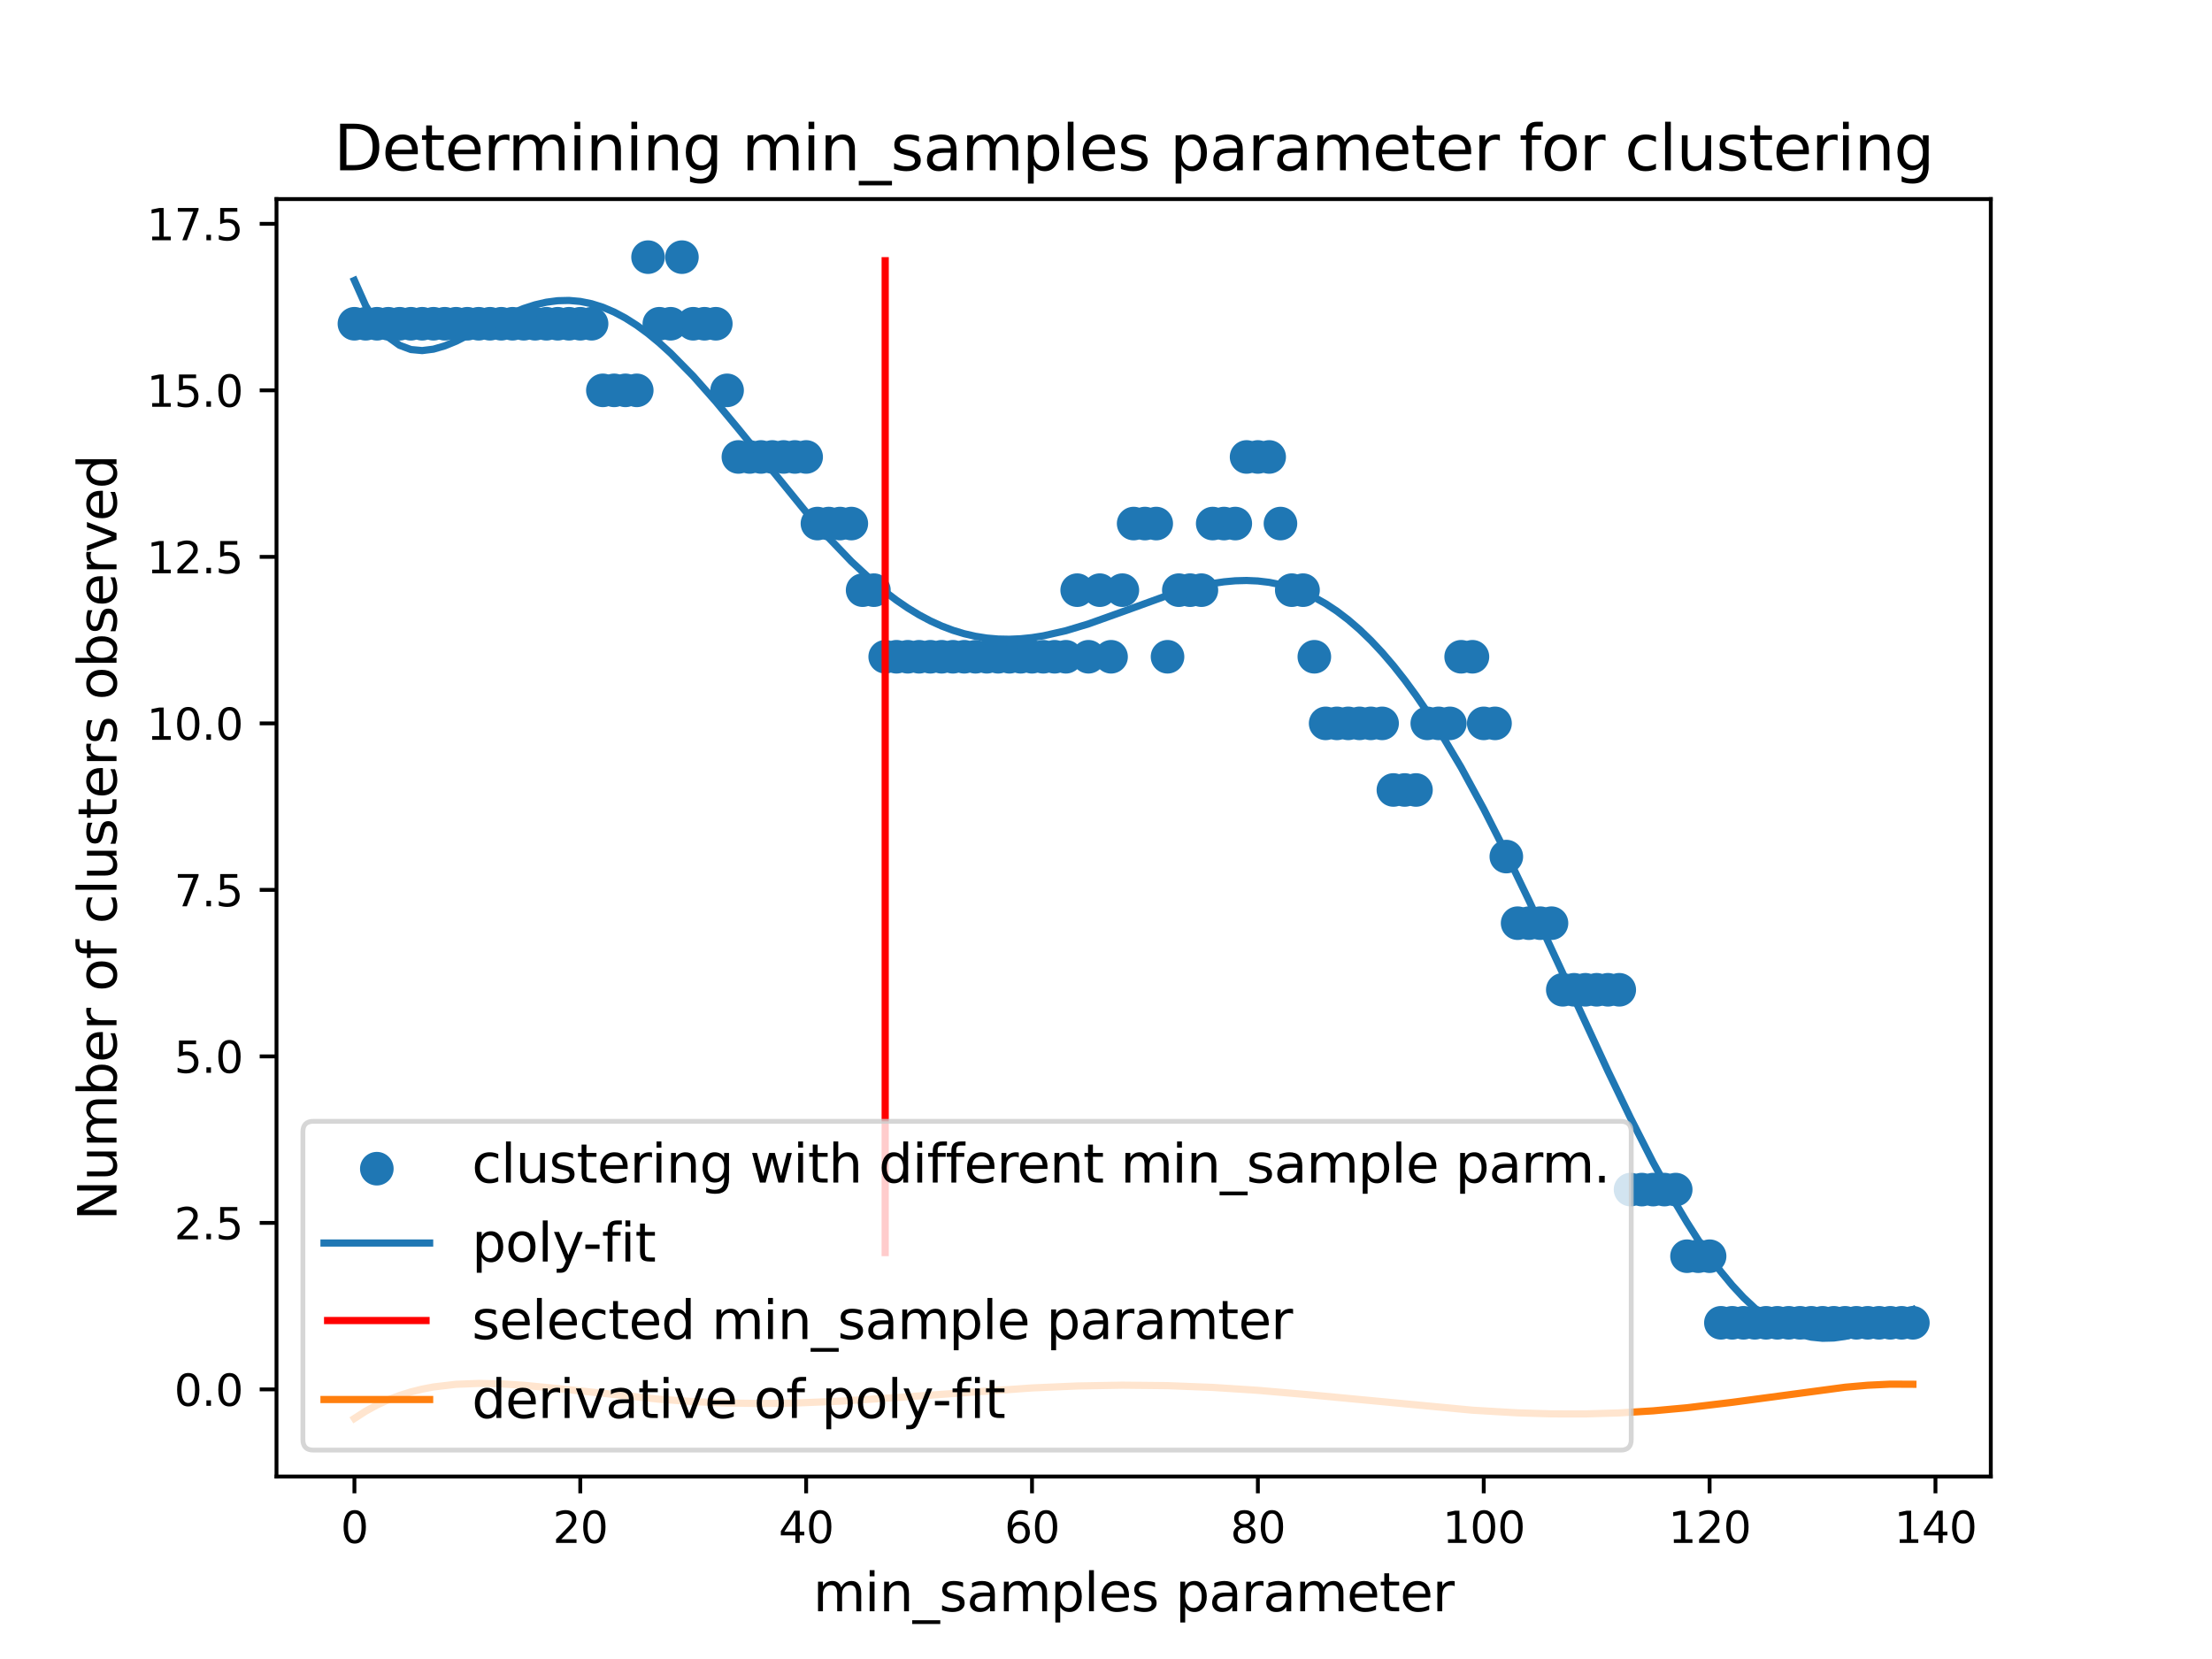<?xml version="1.0" encoding="utf-8" standalone="no"?>
<!DOCTYPE svg PUBLIC "-//W3C//DTD SVG 1.1//EN"
  "http://www.w3.org/Graphics/SVG/1.1/DTD/svg11.dtd">
<svg xmlns:xlink="http://www.w3.org/1999/xlink" width="460.8pt" height="345.6pt" viewBox="0 0 460.8 345.6" xmlns="http://www.w3.org/2000/svg" version="1.1">
 <defs>
  <style type="text/css">*{stroke-linejoin: round; stroke-linecap: butt}</style>
 </defs>
 <g id="figure_1">
  <g id="patch_1">
   <path d="M 0 345.6 
L 460.8 345.6 
L 460.8 0 
L 0 0 
z
" style="fill: #ffffff"/>
  </g>
  <g id="axes_1">
   <g id="patch_2">
    <path d="M 57.6 307.584 
L 414.72 307.584 
L 414.72 41.472 
L 57.6 41.472 
z
" style="fill: #ffffff"/>
   </g>
   <g id="PathCollection_1">
    <defs>
     <path id="m094e4c488a" d="M 0 3 
C 0.796 3 1.559 2.684 2.121 2.121 
C 2.684 1.559 3 0.796 3 0 
C 3 -0.796 2.684 -1.559 2.121 -2.121 
C 1.559 -2.684 0.796 -3 0 -3 
C -0.796 -3 -1.559 -2.684 -2.121 -2.121 
C -2.684 -1.559 -3 -0.796 -3 0 
C -3 0.796 -2.684 1.559 -2.121 2.121 
C -1.559 2.684 -0.796 3 0 3 
z
" style="stroke: #1f77b4"/>
    </defs>
    <g clip-path="url(#pa26853aa96)">
     <use xlink:href="#m094e4c488a" x="73.833" y="67.443" style="fill: #1f77b4; stroke: #1f77b4"/>
     <use xlink:href="#m094e4c488a" x="76.185" y="67.443" style="fill: #1f77b4; stroke: #1f77b4"/>
     <use xlink:href="#m094e4c488a" x="78.538" y="67.443" style="fill: #1f77b4; stroke: #1f77b4"/>
     <use xlink:href="#m094e4c488a" x="80.89" y="67.443" style="fill: #1f77b4; stroke: #1f77b4"/>
     <use xlink:href="#m094e4c488a" x="83.243" y="67.443" style="fill: #1f77b4; stroke: #1f77b4"/>
     <use xlink:href="#m094e4c488a" x="85.596" y="67.443" style="fill: #1f77b4; stroke: #1f77b4"/>
     <use xlink:href="#m094e4c488a" x="87.948" y="67.443" style="fill: #1f77b4; stroke: #1f77b4"/>
     <use xlink:href="#m094e4c488a" x="90.301" y="67.443" style="fill: #1f77b4; stroke: #1f77b4"/>
     <use xlink:href="#m094e4c488a" x="92.653" y="67.443" style="fill: #1f77b4; stroke: #1f77b4"/>
     <use xlink:href="#m094e4c488a" x="95.006" y="67.443" style="fill: #1f77b4; stroke: #1f77b4"/>
     <use xlink:href="#m094e4c488a" x="97.358" y="67.443" style="fill: #1f77b4; stroke: #1f77b4"/>
     <use xlink:href="#m094e4c488a" x="99.711" y="67.443" style="fill: #1f77b4; stroke: #1f77b4"/>
     <use xlink:href="#m094e4c488a" x="102.064" y="67.443" style="fill: #1f77b4; stroke: #1f77b4"/>
     <use xlink:href="#m094e4c488a" x="104.416" y="67.443" style="fill: #1f77b4; stroke: #1f77b4"/>
     <use xlink:href="#m094e4c488a" x="106.769" y="67.443" style="fill: #1f77b4; stroke: #1f77b4"/>
     <use xlink:href="#m094e4c488a" x="109.121" y="67.443" style="fill: #1f77b4; stroke: #1f77b4"/>
     <use xlink:href="#m094e4c488a" x="111.474" y="67.443" style="fill: #1f77b4; stroke: #1f77b4"/>
     <use xlink:href="#m094e4c488a" x="113.826" y="67.443" style="fill: #1f77b4; stroke: #1f77b4"/>
     <use xlink:href="#m094e4c488a" x="116.179" y="67.443" style="fill: #1f77b4; stroke: #1f77b4"/>
     <use xlink:href="#m094e4c488a" x="118.532" y="67.443" style="fill: #1f77b4; stroke: #1f77b4"/>
     <use xlink:href="#m094e4c488a" x="120.884" y="67.443" style="fill: #1f77b4; stroke: #1f77b4"/>
     <use xlink:href="#m094e4c488a" x="123.237" y="67.443" style="fill: #1f77b4; stroke: #1f77b4"/>
     <use xlink:href="#m094e4c488a" x="125.589" y="81.318" style="fill: #1f77b4; stroke: #1f77b4"/>
     <use xlink:href="#m094e4c488a" x="127.942" y="81.318" style="fill: #1f77b4; stroke: #1f77b4"/>
     <use xlink:href="#m094e4c488a" x="130.294" y="81.318" style="fill: #1f77b4; stroke: #1f77b4"/>
     <use xlink:href="#m094e4c488a" x="132.647" y="81.318" style="fill: #1f77b4; stroke: #1f77b4"/>
     <use xlink:href="#m094e4c488a" x="135" y="53.568" style="fill: #1f77b4; stroke: #1f77b4"/>
     <use xlink:href="#m094e4c488a" x="137.352" y="67.443" style="fill: #1f77b4; stroke: #1f77b4"/>
     <use xlink:href="#m094e4c488a" x="139.705" y="67.443" style="fill: #1f77b4; stroke: #1f77b4"/>
     <use xlink:href="#m094e4c488a" x="142.057" y="53.568" style="fill: #1f77b4; stroke: #1f77b4"/>
     <use xlink:href="#m094e4c488a" x="144.41" y="67.443" style="fill: #1f77b4; stroke: #1f77b4"/>
     <use xlink:href="#m094e4c488a" x="146.762" y="67.443" style="fill: #1f77b4; stroke: #1f77b4"/>
     <use xlink:href="#m094e4c488a" x="149.115" y="67.443" style="fill: #1f77b4; stroke: #1f77b4"/>
     <use xlink:href="#m094e4c488a" x="151.468" y="81.318" style="fill: #1f77b4; stroke: #1f77b4"/>
     <use xlink:href="#m094e4c488a" x="153.82" y="95.192" style="fill: #1f77b4; stroke: #1f77b4"/>
     <use xlink:href="#m094e4c488a" x="156.173" y="95.192" style="fill: #1f77b4; stroke: #1f77b4"/>
     <use xlink:href="#m094e4c488a" x="158.525" y="95.192" style="fill: #1f77b4; stroke: #1f77b4"/>
     <use xlink:href="#m094e4c488a" x="160.878" y="95.192" style="fill: #1f77b4; stroke: #1f77b4"/>
     <use xlink:href="#m094e4c488a" x="163.23" y="95.192" style="fill: #1f77b4; stroke: #1f77b4"/>
     <use xlink:href="#m094e4c488a" x="165.583" y="95.192" style="fill: #1f77b4; stroke: #1f77b4"/>
     <use xlink:href="#m094e4c488a" x="167.935" y="95.192" style="fill: #1f77b4; stroke: #1f77b4"/>
     <use xlink:href="#m094e4c488a" x="170.288" y="109.067" style="fill: #1f77b4; stroke: #1f77b4"/>
     <use xlink:href="#m094e4c488a" x="172.641" y="109.067" style="fill: #1f77b4; stroke: #1f77b4"/>
     <use xlink:href="#m094e4c488a" x="174.993" y="109.067" style="fill: #1f77b4; stroke: #1f77b4"/>
     <use xlink:href="#m094e4c488a" x="177.346" y="109.067" style="fill: #1f77b4; stroke: #1f77b4"/>
     <use xlink:href="#m094e4c488a" x="179.698" y="122.942" style="fill: #1f77b4; stroke: #1f77b4"/>
     <use xlink:href="#m094e4c488a" x="182.051" y="122.942" style="fill: #1f77b4; stroke: #1f77b4"/>
     <use xlink:href="#m094e4c488a" x="184.403" y="136.817" style="fill: #1f77b4; stroke: #1f77b4"/>
     <use xlink:href="#m094e4c488a" x="186.756" y="136.817" style="fill: #1f77b4; stroke: #1f77b4"/>
     <use xlink:href="#m094e4c488a" x="189.109" y="136.817" style="fill: #1f77b4; stroke: #1f77b4"/>
     <use xlink:href="#m094e4c488a" x="191.461" y="136.817" style="fill: #1f77b4; stroke: #1f77b4"/>
     <use xlink:href="#m094e4c488a" x="193.814" y="136.817" style="fill: #1f77b4; stroke: #1f77b4"/>
     <use xlink:href="#m094e4c488a" x="196.166" y="136.817" style="fill: #1f77b4; stroke: #1f77b4"/>
     <use xlink:href="#m094e4c488a" x="198.519" y="136.817" style="fill: #1f77b4; stroke: #1f77b4"/>
     <use xlink:href="#m094e4c488a" x="200.871" y="136.817" style="fill: #1f77b4; stroke: #1f77b4"/>
     <use xlink:href="#m094e4c488a" x="203.224" y="136.817" style="fill: #1f77b4; stroke: #1f77b4"/>
     <use xlink:href="#m094e4c488a" x="205.577" y="136.817" style="fill: #1f77b4; stroke: #1f77b4"/>
     <use xlink:href="#m094e4c488a" x="207.929" y="136.817" style="fill: #1f77b4; stroke: #1f77b4"/>
     <use xlink:href="#m094e4c488a" x="210.282" y="136.817" style="fill: #1f77b4; stroke: #1f77b4"/>
     <use xlink:href="#m094e4c488a" x="212.634" y="136.817" style="fill: #1f77b4; stroke: #1f77b4"/>
     <use xlink:href="#m094e4c488a" x="214.987" y="136.817" style="fill: #1f77b4; stroke: #1f77b4"/>
     <use xlink:href="#m094e4c488a" x="217.339" y="136.817" style="fill: #1f77b4; stroke: #1f77b4"/>
     <use xlink:href="#m094e4c488a" x="219.692" y="136.817" style="fill: #1f77b4; stroke: #1f77b4"/>
     <use xlink:href="#m094e4c488a" x="222.045" y="136.817" style="fill: #1f77b4; stroke: #1f77b4"/>
     <use xlink:href="#m094e4c488a" x="224.397" y="122.942" style="fill: #1f77b4; stroke: #1f77b4"/>
     <use xlink:href="#m094e4c488a" x="226.75" y="136.817" style="fill: #1f77b4; stroke: #1f77b4"/>
     <use xlink:href="#m094e4c488a" x="229.102" y="122.942" style="fill: #1f77b4; stroke: #1f77b4"/>
     <use xlink:href="#m094e4c488a" x="231.455" y="136.817" style="fill: #1f77b4; stroke: #1f77b4"/>
     <use xlink:href="#m094e4c488a" x="233.807" y="122.942" style="fill: #1f77b4; stroke: #1f77b4"/>
     <use xlink:href="#m094e4c488a" x="236.16" y="109.067" style="fill: #1f77b4; stroke: #1f77b4"/>
     <use xlink:href="#m094e4c488a" x="238.513" y="109.067" style="fill: #1f77b4; stroke: #1f77b4"/>
     <use xlink:href="#m094e4c488a" x="240.865" y="109.067" style="fill: #1f77b4; stroke: #1f77b4"/>
     <use xlink:href="#m094e4c488a" x="243.218" y="136.817" style="fill: #1f77b4; stroke: #1f77b4"/>
     <use xlink:href="#m094e4c488a" x="245.57" y="122.942" style="fill: #1f77b4; stroke: #1f77b4"/>
     <use xlink:href="#m094e4c488a" x="247.923" y="122.942" style="fill: #1f77b4; stroke: #1f77b4"/>
     <use xlink:href="#m094e4c488a" x="250.275" y="122.942" style="fill: #1f77b4; stroke: #1f77b4"/>
     <use xlink:href="#m094e4c488a" x="252.628" y="109.067" style="fill: #1f77b4; stroke: #1f77b4"/>
     <use xlink:href="#m094e4c488a" x="254.981" y="109.067" style="fill: #1f77b4; stroke: #1f77b4"/>
     <use xlink:href="#m094e4c488a" x="257.333" y="109.067" style="fill: #1f77b4; stroke: #1f77b4"/>
     <use xlink:href="#m094e4c488a" x="259.686" y="95.192" style="fill: #1f77b4; stroke: #1f77b4"/>
     <use xlink:href="#m094e4c488a" x="262.038" y="95.192" style="fill: #1f77b4; stroke: #1f77b4"/>
     <use xlink:href="#m094e4c488a" x="264.391" y="95.192" style="fill: #1f77b4; stroke: #1f77b4"/>
     <use xlink:href="#m094e4c488a" x="266.743" y="109.067" style="fill: #1f77b4; stroke: #1f77b4"/>
     <use xlink:href="#m094e4c488a" x="269.096" y="122.942" style="fill: #1f77b4; stroke: #1f77b4"/>
     <use xlink:href="#m094e4c488a" x="271.449" y="122.942" style="fill: #1f77b4; stroke: #1f77b4"/>
     <use xlink:href="#m094e4c488a" x="273.801" y="136.817" style="fill: #1f77b4; stroke: #1f77b4"/>
     <use xlink:href="#m094e4c488a" x="276.154" y="150.691" style="fill: #1f77b4; stroke: #1f77b4"/>
     <use xlink:href="#m094e4c488a" x="278.506" y="150.691" style="fill: #1f77b4; stroke: #1f77b4"/>
     <use xlink:href="#m094e4c488a" x="280.859" y="150.691" style="fill: #1f77b4; stroke: #1f77b4"/>
     <use xlink:href="#m094e4c488a" x="283.211" y="150.691" style="fill: #1f77b4; stroke: #1f77b4"/>
     <use xlink:href="#m094e4c488a" x="285.564" y="150.691" style="fill: #1f77b4; stroke: #1f77b4"/>
     <use xlink:href="#m094e4c488a" x="287.917" y="150.691" style="fill: #1f77b4; stroke: #1f77b4"/>
     <use xlink:href="#m094e4c488a" x="290.269" y="164.566" style="fill: #1f77b4; stroke: #1f77b4"/>
     <use xlink:href="#m094e4c488a" x="292.622" y="164.566" style="fill: #1f77b4; stroke: #1f77b4"/>
     <use xlink:href="#m094e4c488a" x="294.974" y="164.566" style="fill: #1f77b4; stroke: #1f77b4"/>
     <use xlink:href="#m094e4c488a" x="297.327" y="150.691" style="fill: #1f77b4; stroke: #1f77b4"/>
     <use xlink:href="#m094e4c488a" x="299.679" y="150.691" style="fill: #1f77b4; stroke: #1f77b4"/>
     <use xlink:href="#m094e4c488a" x="302.032" y="150.691" style="fill: #1f77b4; stroke: #1f77b4"/>
     <use xlink:href="#m094e4c488a" x="304.385" y="136.817" style="fill: #1f77b4; stroke: #1f77b4"/>
     <use xlink:href="#m094e4c488a" x="306.737" y="136.817" style="fill: #1f77b4; stroke: #1f77b4"/>
     <use xlink:href="#m094e4c488a" x="309.09" y="150.691" style="fill: #1f77b4; stroke: #1f77b4"/>
     <use xlink:href="#m094e4c488a" x="311.442" y="150.691" style="fill: #1f77b4; stroke: #1f77b4"/>
     <use xlink:href="#m094e4c488a" x="313.795" y="178.441" style="fill: #1f77b4; stroke: #1f77b4"/>
     <use xlink:href="#m094e4c488a" x="316.147" y="192.316" style="fill: #1f77b4; stroke: #1f77b4"/>
     <use xlink:href="#m094e4c488a" x="318.5" y="192.316" style="fill: #1f77b4; stroke: #1f77b4"/>
     <use xlink:href="#m094e4c488a" x="320.852" y="192.316" style="fill: #1f77b4; stroke: #1f77b4"/>
     <use xlink:href="#m094e4c488a" x="323.205" y="192.316" style="fill: #1f77b4; stroke: #1f77b4"/>
     <use xlink:href="#m094e4c488a" x="325.558" y="206.19" style="fill: #1f77b4; stroke: #1f77b4"/>
     <use xlink:href="#m094e4c488a" x="327.91" y="206.19" style="fill: #1f77b4; stroke: #1f77b4"/>
     <use xlink:href="#m094e4c488a" x="330.263" y="206.19" style="fill: #1f77b4; stroke: #1f77b4"/>
     <use xlink:href="#m094e4c488a" x="332.615" y="206.19" style="fill: #1f77b4; stroke: #1f77b4"/>
     <use xlink:href="#m094e4c488a" x="334.968" y="206.19" style="fill: #1f77b4; stroke: #1f77b4"/>
     <use xlink:href="#m094e4c488a" x="337.32" y="206.19" style="fill: #1f77b4; stroke: #1f77b4"/>
     <use xlink:href="#m094e4c488a" x="339.673" y="247.815" style="fill: #1f77b4; stroke: #1f77b4"/>
     <use xlink:href="#m094e4c488a" x="342.026" y="247.815" style="fill: #1f77b4; stroke: #1f77b4"/>
     <use xlink:href="#m094e4c488a" x="344.378" y="247.815" style="fill: #1f77b4; stroke: #1f77b4"/>
     <use xlink:href="#m094e4c488a" x="346.731" y="247.815" style="fill: #1f77b4; stroke: #1f77b4"/>
     <use xlink:href="#m094e4c488a" x="349.083" y="247.815" style="fill: #1f77b4; stroke: #1f77b4"/>
     <use xlink:href="#m094e4c488a" x="351.436" y="261.69" style="fill: #1f77b4; stroke: #1f77b4"/>
     <use xlink:href="#m094e4c488a" x="353.788" y="261.69" style="fill: #1f77b4; stroke: #1f77b4"/>
     <use xlink:href="#m094e4c488a" x="356.141" y="261.69" style="fill: #1f77b4; stroke: #1f77b4"/>
     <use xlink:href="#m094e4c488a" x="358.494" y="275.564" style="fill: #1f77b4; stroke: #1f77b4"/>
     <use xlink:href="#m094e4c488a" x="360.846" y="275.564" style="fill: #1f77b4; stroke: #1f77b4"/>
     <use xlink:href="#m094e4c488a" x="363.199" y="275.564" style="fill: #1f77b4; stroke: #1f77b4"/>
     <use xlink:href="#m094e4c488a" x="365.551" y="275.564" style="fill: #1f77b4; stroke: #1f77b4"/>
     <use xlink:href="#m094e4c488a" x="367.904" y="275.564" style="fill: #1f77b4; stroke: #1f77b4"/>
     <use xlink:href="#m094e4c488a" x="370.256" y="275.564" style="fill: #1f77b4; stroke: #1f77b4"/>
     <use xlink:href="#m094e4c488a" x="372.609" y="275.564" style="fill: #1f77b4; stroke: #1f77b4"/>
     <use xlink:href="#m094e4c488a" x="374.962" y="275.564" style="fill: #1f77b4; stroke: #1f77b4"/>
     <use xlink:href="#m094e4c488a" x="377.314" y="275.564" style="fill: #1f77b4; stroke: #1f77b4"/>
     <use xlink:href="#m094e4c488a" x="379.667" y="275.564" style="fill: #1f77b4; stroke: #1f77b4"/>
     <use xlink:href="#m094e4c488a" x="382.019" y="275.564" style="fill: #1f77b4; stroke: #1f77b4"/>
     <use xlink:href="#m094e4c488a" x="384.372" y="275.564" style="fill: #1f77b4; stroke: #1f77b4"/>
     <use xlink:href="#m094e4c488a" x="386.724" y="275.564" style="fill: #1f77b4; stroke: #1f77b4"/>
     <use xlink:href="#m094e4c488a" x="389.077" y="275.564" style="fill: #1f77b4; stroke: #1f77b4"/>
     <use xlink:href="#m094e4c488a" x="391.43" y="275.564" style="fill: #1f77b4; stroke: #1f77b4"/>
     <use xlink:href="#m094e4c488a" x="393.782" y="275.564" style="fill: #1f77b4; stroke: #1f77b4"/>
     <use xlink:href="#m094e4c488a" x="396.135" y="275.564" style="fill: #1f77b4; stroke: #1f77b4"/>
     <use xlink:href="#m094e4c488a" x="398.487" y="275.564" style="fill: #1f77b4; stroke: #1f77b4"/>
    </g>
   </g>
   <g id="matplotlib.axis_1">
    <g id="xtick_1">
     <g id="line2d_1">
      <defs>
       <path id="m9c9e0a5df0" d="M 0 0 
L 0 3.5 
" style="stroke: #000000; stroke-width: 0.8"/>
      </defs>
      <g>
       <use xlink:href="#m9c9e0a5df0" x="73.833" y="307.584" style="stroke: #000000; stroke-width: 0.8"/>
      </g>
     </g>
     <g id="text_1">
      <!-- 0 -->
      <g transform="translate(70.97 321.423)scale(0.09 -0.09)">
       <defs>
        <path id="DejaVuSans-30" d="M 2034 4250 
Q 1547 4250 1301 3770 
Q 1056 3291 1056 2328 
Q 1056 1369 1301 889 
Q 1547 409 2034 409 
Q 2525 409 2770 889 
Q 3016 1369 3016 2328 
Q 3016 3291 2770 3770 
Q 2525 4250 2034 4250 
z
M 2034 4750 
Q 2819 4750 3233 4129 
Q 3647 3509 3647 2328 
Q 3647 1150 3233 529 
Q 2819 -91 2034 -91 
Q 1250 -91 836 529 
Q 422 1150 422 2328 
Q 422 3509 836 4129 
Q 1250 4750 2034 4750 
z
" transform="scale(0.016)"/>
       </defs>
       <use xlink:href="#DejaVuSans-30"/>
      </g>
     </g>
    </g>
    <g id="xtick_2">
     <g id="line2d_2">
      <g>
       <use xlink:href="#m9c9e0a5df0" x="120.884" y="307.584" style="stroke: #000000; stroke-width: 0.8"/>
      </g>
     </g>
     <g id="text_2">
      <!-- 20 -->
      <g transform="translate(115.158 321.423)scale(0.09 -0.09)">
       <defs>
        <path id="DejaVuSans-32" d="M 1228 531 
L 3431 531 
L 3431 0 
L 469 0 
L 469 531 
Q 828 903 1448 1529 
Q 2069 2156 2228 2338 
Q 2531 2678 2651 2914 
Q 2772 3150 2772 3378 
Q 2772 3750 2511 3984 
Q 2250 4219 1831 4219 
Q 1534 4219 1204 4116 
Q 875 4013 500 3803 
L 500 4441 
Q 881 4594 1212 4672 
Q 1544 4750 1819 4750 
Q 2544 4750 2975 4387 
Q 3406 4025 3406 3419 
Q 3406 3131 3298 2873 
Q 3191 2616 2906 2266 
Q 2828 2175 2409 1742 
Q 1991 1309 1228 531 
z
" transform="scale(0.016)"/>
       </defs>
       <use xlink:href="#DejaVuSans-32"/>
       <use xlink:href="#DejaVuSans-30" x="63.623"/>
      </g>
     </g>
    </g>
    <g id="xtick_3">
     <g id="line2d_3">
      <g>
       <use xlink:href="#m9c9e0a5df0" x="167.935" y="307.584" style="stroke: #000000; stroke-width: 0.8"/>
      </g>
     </g>
     <g id="text_3">
      <!-- 40 -->
      <g transform="translate(162.209 321.423)scale(0.09 -0.09)">
       <defs>
        <path id="DejaVuSans-34" d="M 2419 4116 
L 825 1625 
L 2419 1625 
L 2419 4116 
z
M 2253 4666 
L 3047 4666 
L 3047 1625 
L 3713 1625 
L 3713 1100 
L 3047 1100 
L 3047 0 
L 2419 0 
L 2419 1100 
L 313 1100 
L 313 1709 
L 2253 4666 
z
" transform="scale(0.016)"/>
       </defs>
       <use xlink:href="#DejaVuSans-34"/>
       <use xlink:href="#DejaVuSans-30" x="63.623"/>
      </g>
     </g>
    </g>
    <g id="xtick_4">
     <g id="line2d_4">
      <g>
       <use xlink:href="#m9c9e0a5df0" x="214.987" y="307.584" style="stroke: #000000; stroke-width: 0.8"/>
      </g>
     </g>
     <g id="text_4">
      <!-- 60 -->
      <g transform="translate(209.261 321.423)scale(0.09 -0.09)">
       <defs>
        <path id="DejaVuSans-36" d="M 2113 2584 
Q 1688 2584 1439 2293 
Q 1191 2003 1191 1497 
Q 1191 994 1439 701 
Q 1688 409 2113 409 
Q 2538 409 2786 701 
Q 3034 994 3034 1497 
Q 3034 2003 2786 2293 
Q 2538 2584 2113 2584 
z
M 3366 4563 
L 3366 3988 
Q 3128 4100 2886 4159 
Q 2644 4219 2406 4219 
Q 1781 4219 1451 3797 
Q 1122 3375 1075 2522 
Q 1259 2794 1537 2939 
Q 1816 3084 2150 3084 
Q 2853 3084 3261 2657 
Q 3669 2231 3669 1497 
Q 3669 778 3244 343 
Q 2819 -91 2113 -91 
Q 1303 -91 875 529 
Q 447 1150 447 2328 
Q 447 3434 972 4092 
Q 1497 4750 2381 4750 
Q 2619 4750 2861 4703 
Q 3103 4656 3366 4563 
z
" transform="scale(0.016)"/>
       </defs>
       <use xlink:href="#DejaVuSans-36"/>
       <use xlink:href="#DejaVuSans-30" x="63.623"/>
      </g>
     </g>
    </g>
    <g id="xtick_5">
     <g id="line2d_5">
      <g>
       <use xlink:href="#m9c9e0a5df0" x="262.038" y="307.584" style="stroke: #000000; stroke-width: 0.8"/>
      </g>
     </g>
     <g id="text_5">
      <!-- 80 -->
      <g transform="translate(256.312 321.423)scale(0.09 -0.09)">
       <defs>
        <path id="DejaVuSans-38" d="M 2034 2216 
Q 1584 2216 1326 1975 
Q 1069 1734 1069 1313 
Q 1069 891 1326 650 
Q 1584 409 2034 409 
Q 2484 409 2743 651 
Q 3003 894 3003 1313 
Q 3003 1734 2745 1975 
Q 2488 2216 2034 2216 
z
M 1403 2484 
Q 997 2584 770 2862 
Q 544 3141 544 3541 
Q 544 4100 942 4425 
Q 1341 4750 2034 4750 
Q 2731 4750 3128 4425 
Q 3525 4100 3525 3541 
Q 3525 3141 3298 2862 
Q 3072 2584 2669 2484 
Q 3125 2378 3379 2068 
Q 3634 1759 3634 1313 
Q 3634 634 3220 271 
Q 2806 -91 2034 -91 
Q 1263 -91 848 271 
Q 434 634 434 1313 
Q 434 1759 690 2068 
Q 947 2378 1403 2484 
z
M 1172 3481 
Q 1172 3119 1398 2916 
Q 1625 2713 2034 2713 
Q 2441 2713 2670 2916 
Q 2900 3119 2900 3481 
Q 2900 3844 2670 4047 
Q 2441 4250 2034 4250 
Q 1625 4250 1398 4047 
Q 1172 3844 1172 3481 
z
" transform="scale(0.016)"/>
       </defs>
       <use xlink:href="#DejaVuSans-38"/>
       <use xlink:href="#DejaVuSans-30" x="63.623"/>
      </g>
     </g>
    </g>
    <g id="xtick_6">
     <g id="line2d_6">
      <g>
       <use xlink:href="#m9c9e0a5df0" x="309.09" y="307.584" style="stroke: #000000; stroke-width: 0.8"/>
      </g>
     </g>
     <g id="text_6">
      <!-- 100 -->
      <g transform="translate(300.5 321.423)scale(0.09 -0.09)">
       <defs>
        <path id="DejaVuSans-31" d="M 794 531 
L 1825 531 
L 1825 4091 
L 703 3866 
L 703 4441 
L 1819 4666 
L 2450 4666 
L 2450 531 
L 3481 531 
L 3481 0 
L 794 0 
L 794 531 
z
" transform="scale(0.016)"/>
       </defs>
       <use xlink:href="#DejaVuSans-31"/>
       <use xlink:href="#DejaVuSans-30" x="63.623"/>
       <use xlink:href="#DejaVuSans-30" x="127.246"/>
      </g>
     </g>
    </g>
    <g id="xtick_7">
     <g id="line2d_7">
      <g>
       <use xlink:href="#m9c9e0a5df0" x="356.141" y="307.584" style="stroke: #000000; stroke-width: 0.8"/>
      </g>
     </g>
     <g id="text_7">
      <!-- 120 -->
      <g transform="translate(347.552 321.423)scale(0.09 -0.09)">
       <use xlink:href="#DejaVuSans-31"/>
       <use xlink:href="#DejaVuSans-32" x="63.623"/>
       <use xlink:href="#DejaVuSans-30" x="127.246"/>
      </g>
     </g>
    </g>
    <g id="xtick_8">
     <g id="line2d_8">
      <g>
       <use xlink:href="#m9c9e0a5df0" x="403.192" y="307.584" style="stroke: #000000; stroke-width: 0.8"/>
      </g>
     </g>
     <g id="text_8">
      <!-- 140 -->
      <g transform="translate(394.603 321.423)scale(0.09 -0.09)">
       <use xlink:href="#DejaVuSans-31"/>
       <use xlink:href="#DejaVuSans-34" x="63.623"/>
       <use xlink:href="#DejaVuSans-30" x="127.246"/>
      </g>
     </g>
    </g>
    <g id="text_9">
     <!-- min_samples parameter -->
     <g transform="translate(169.393 335.653)scale(0.11 -0.11)">
      <defs>
       <path id="DejaVuSans-6d" d="M 3328 2828 
Q 3544 3216 3844 3400 
Q 4144 3584 4550 3584 
Q 5097 3584 5394 3201 
Q 5691 2819 5691 2113 
L 5691 0 
L 5113 0 
L 5113 2094 
Q 5113 2597 4934 2840 
Q 4756 3084 4391 3084 
Q 3944 3084 3684 2787 
Q 3425 2491 3425 1978 
L 3425 0 
L 2847 0 
L 2847 2094 
Q 2847 2600 2669 2842 
Q 2491 3084 2119 3084 
Q 1678 3084 1418 2786 
Q 1159 2488 1159 1978 
L 1159 0 
L 581 0 
L 581 3500 
L 1159 3500 
L 1159 2956 
Q 1356 3278 1631 3431 
Q 1906 3584 2284 3584 
Q 2666 3584 2933 3390 
Q 3200 3197 3328 2828 
z
" transform="scale(0.016)"/>
       <path id="DejaVuSans-69" d="M 603 3500 
L 1178 3500 
L 1178 0 
L 603 0 
L 603 3500 
z
M 603 4863 
L 1178 4863 
L 1178 4134 
L 603 4134 
L 603 4863 
z
" transform="scale(0.016)"/>
       <path id="DejaVuSans-6e" d="M 3513 2113 
L 3513 0 
L 2938 0 
L 2938 2094 
Q 2938 2591 2744 2837 
Q 2550 3084 2163 3084 
Q 1697 3084 1428 2787 
Q 1159 2491 1159 1978 
L 1159 0 
L 581 0 
L 581 3500 
L 1159 3500 
L 1159 2956 
Q 1366 3272 1645 3428 
Q 1925 3584 2291 3584 
Q 2894 3584 3203 3211 
Q 3513 2838 3513 2113 
z
" transform="scale(0.016)"/>
       <path id="DejaVuSans-5f" d="M 3263 -1063 
L 3263 -1509 
L -63 -1509 
L -63 -1063 
L 3263 -1063 
z
" transform="scale(0.016)"/>
       <path id="DejaVuSans-73" d="M 2834 3397 
L 2834 2853 
Q 2591 2978 2328 3040 
Q 2066 3103 1784 3103 
Q 1356 3103 1142 2972 
Q 928 2841 928 2578 
Q 928 2378 1081 2264 
Q 1234 2150 1697 2047 
L 1894 2003 
Q 2506 1872 2764 1633 
Q 3022 1394 3022 966 
Q 3022 478 2636 193 
Q 2250 -91 1575 -91 
Q 1294 -91 989 -36 
Q 684 19 347 128 
L 347 722 
Q 666 556 975 473 
Q 1284 391 1588 391 
Q 1994 391 2212 530 
Q 2431 669 2431 922 
Q 2431 1156 2273 1281 
Q 2116 1406 1581 1522 
L 1381 1569 
Q 847 1681 609 1914 
Q 372 2147 372 2553 
Q 372 3047 722 3315 
Q 1072 3584 1716 3584 
Q 2034 3584 2315 3537 
Q 2597 3491 2834 3397 
z
" transform="scale(0.016)"/>
       <path id="DejaVuSans-61" d="M 2194 1759 
Q 1497 1759 1228 1600 
Q 959 1441 959 1056 
Q 959 750 1161 570 
Q 1363 391 1709 391 
Q 2188 391 2477 730 
Q 2766 1069 2766 1631 
L 2766 1759 
L 2194 1759 
z
M 3341 1997 
L 3341 0 
L 2766 0 
L 2766 531 
Q 2569 213 2275 61 
Q 1981 -91 1556 -91 
Q 1019 -91 701 211 
Q 384 513 384 1019 
Q 384 1609 779 1909 
Q 1175 2209 1959 2209 
L 2766 2209 
L 2766 2266 
Q 2766 2663 2505 2880 
Q 2244 3097 1772 3097 
Q 1472 3097 1187 3025 
Q 903 2953 641 2809 
L 641 3341 
Q 956 3463 1253 3523 
Q 1550 3584 1831 3584 
Q 2591 3584 2966 3190 
Q 3341 2797 3341 1997 
z
" transform="scale(0.016)"/>
       <path id="DejaVuSans-70" d="M 1159 525 
L 1159 -1331 
L 581 -1331 
L 581 3500 
L 1159 3500 
L 1159 2969 
Q 1341 3281 1617 3432 
Q 1894 3584 2278 3584 
Q 2916 3584 3314 3078 
Q 3713 2572 3713 1747 
Q 3713 922 3314 415 
Q 2916 -91 2278 -91 
Q 1894 -91 1617 61 
Q 1341 213 1159 525 
z
M 3116 1747 
Q 3116 2381 2855 2742 
Q 2594 3103 2138 3103 
Q 1681 3103 1420 2742 
Q 1159 2381 1159 1747 
Q 1159 1113 1420 752 
Q 1681 391 2138 391 
Q 2594 391 2855 752 
Q 3116 1113 3116 1747 
z
" transform="scale(0.016)"/>
       <path id="DejaVuSans-6c" d="M 603 4863 
L 1178 4863 
L 1178 0 
L 603 0 
L 603 4863 
z
" transform="scale(0.016)"/>
       <path id="DejaVuSans-65" d="M 3597 1894 
L 3597 1613 
L 953 1613 
Q 991 1019 1311 708 
Q 1631 397 2203 397 
Q 2534 397 2845 478 
Q 3156 559 3463 722 
L 3463 178 
Q 3153 47 2828 -22 
Q 2503 -91 2169 -91 
Q 1331 -91 842 396 
Q 353 884 353 1716 
Q 353 2575 817 3079 
Q 1281 3584 2069 3584 
Q 2775 3584 3186 3129 
Q 3597 2675 3597 1894 
z
M 3022 2063 
Q 3016 2534 2758 2815 
Q 2500 3097 2075 3097 
Q 1594 3097 1305 2825 
Q 1016 2553 972 2059 
L 3022 2063 
z
" transform="scale(0.016)"/>
       <path id="DejaVuSans-20" transform="scale(0.016)"/>
       <path id="DejaVuSans-72" d="M 2631 2963 
Q 2534 3019 2420 3045 
Q 2306 3072 2169 3072 
Q 1681 3072 1420 2755 
Q 1159 2438 1159 1844 
L 1159 0 
L 581 0 
L 581 3500 
L 1159 3500 
L 1159 2956 
Q 1341 3275 1631 3429 
Q 1922 3584 2338 3584 
Q 2397 3584 2469 3576 
Q 2541 3569 2628 3553 
L 2631 2963 
z
" transform="scale(0.016)"/>
       <path id="DejaVuSans-74" d="M 1172 4494 
L 1172 3500 
L 2356 3500 
L 2356 3053 
L 1172 3053 
L 1172 1153 
Q 1172 725 1289 603 
Q 1406 481 1766 481 
L 2356 481 
L 2356 0 
L 1766 0 
Q 1100 0 847 248 
Q 594 497 594 1153 
L 594 3053 
L 172 3053 
L 172 3500 
L 594 3500 
L 594 4494 
L 1172 4494 
z
" transform="scale(0.016)"/>
      </defs>
      <use xlink:href="#DejaVuSans-6d"/>
      <use xlink:href="#DejaVuSans-69" x="97.412"/>
      <use xlink:href="#DejaVuSans-6e" x="125.195"/>
      <use xlink:href="#DejaVuSans-5f" x="188.574"/>
      <use xlink:href="#DejaVuSans-73" x="238.574"/>
      <use xlink:href="#DejaVuSans-61" x="290.674"/>
      <use xlink:href="#DejaVuSans-6d" x="351.953"/>
      <use xlink:href="#DejaVuSans-70" x="449.365"/>
      <use xlink:href="#DejaVuSans-6c" x="512.842"/>
      <use xlink:href="#DejaVuSans-65" x="540.625"/>
      <use xlink:href="#DejaVuSans-73" x="602.148"/>
      <use xlink:href="#DejaVuSans-20" x="654.248"/>
      <use xlink:href="#DejaVuSans-70" x="686.035"/>
      <use xlink:href="#DejaVuSans-61" x="749.512"/>
      <use xlink:href="#DejaVuSans-72" x="810.791"/>
      <use xlink:href="#DejaVuSans-61" x="851.904"/>
      <use xlink:href="#DejaVuSans-6d" x="913.184"/>
      <use xlink:href="#DejaVuSans-65" x="1010.596"/>
      <use xlink:href="#DejaVuSans-74" x="1072.119"/>
      <use xlink:href="#DejaVuSans-65" x="1111.328"/>
      <use xlink:href="#DejaVuSans-72" x="1172.852"/>
     </g>
    </g>
   </g>
   <g id="matplotlib.axis_2">
    <g id="ytick_1">
     <g id="line2d_9">
      <defs>
       <path id="m5bbeb6fa89" d="M 0 0 
L -3.5 0 
" style="stroke: #000000; stroke-width: 0.8"/>
      </defs>
      <g>
       <use xlink:href="#m5bbeb6fa89" x="57.6" y="289.439" style="stroke: #000000; stroke-width: 0.8"/>
      </g>
     </g>
     <g id="text_10">
      <!-- 0.0 -->
      <g transform="translate(36.287 292.858)scale(0.09 -0.09)">
       <defs>
        <path id="DejaVuSans-2e" d="M 684 794 
L 1344 794 
L 1344 0 
L 684 0 
L 684 794 
z
" transform="scale(0.016)"/>
       </defs>
       <use xlink:href="#DejaVuSans-30"/>
       <use xlink:href="#DejaVuSans-2e" x="63.623"/>
       <use xlink:href="#DejaVuSans-30" x="95.41"/>
      </g>
     </g>
    </g>
    <g id="ytick_2">
     <g id="line2d_10">
      <g>
       <use xlink:href="#m5bbeb6fa89" x="57.6" y="254.752" style="stroke: #000000; stroke-width: 0.8"/>
      </g>
     </g>
     <g id="text_11">
      <!-- 2.5 -->
      <g transform="translate(36.287 258.171)scale(0.09 -0.09)">
       <defs>
        <path id="DejaVuSans-35" d="M 691 4666 
L 3169 4666 
L 3169 4134 
L 1269 4134 
L 1269 2991 
Q 1406 3038 1543 3061 
Q 1681 3084 1819 3084 
Q 2600 3084 3056 2656 
Q 3513 2228 3513 1497 
Q 3513 744 3044 326 
Q 2575 -91 1722 -91 
Q 1428 -91 1123 -41 
Q 819 9 494 109 
L 494 744 
Q 775 591 1075 516 
Q 1375 441 1709 441 
Q 2250 441 2565 725 
Q 2881 1009 2881 1497 
Q 2881 1984 2565 2268 
Q 2250 2553 1709 2553 
Q 1456 2553 1204 2497 
Q 953 2441 691 2322 
L 691 4666 
z
" transform="scale(0.016)"/>
       </defs>
       <use xlink:href="#DejaVuSans-32"/>
       <use xlink:href="#DejaVuSans-2e" x="63.623"/>
       <use xlink:href="#DejaVuSans-35" x="95.41"/>
      </g>
     </g>
    </g>
    <g id="ytick_3">
     <g id="line2d_11">
      <g>
       <use xlink:href="#m5bbeb6fa89" x="57.6" y="220.065" style="stroke: #000000; stroke-width: 0.8"/>
      </g>
     </g>
     <g id="text_12">
      <!-- 5.0 -->
      <g transform="translate(36.287 223.485)scale(0.09 -0.09)">
       <use xlink:href="#DejaVuSans-35"/>
       <use xlink:href="#DejaVuSans-2e" x="63.623"/>
       <use xlink:href="#DejaVuSans-30" x="95.41"/>
      </g>
     </g>
    </g>
    <g id="ytick_4">
     <g id="line2d_12">
      <g>
       <use xlink:href="#m5bbeb6fa89" x="57.6" y="185.378" style="stroke: #000000; stroke-width: 0.8"/>
      </g>
     </g>
     <g id="text_13">
      <!-- 7.5 -->
      <g transform="translate(36.287 188.798)scale(0.09 -0.09)">
       <defs>
        <path id="DejaVuSans-37" d="M 525 4666 
L 3525 4666 
L 3525 4397 
L 1831 0 
L 1172 0 
L 2766 4134 
L 525 4134 
L 525 4666 
z
" transform="scale(0.016)"/>
       </defs>
       <use xlink:href="#DejaVuSans-37"/>
       <use xlink:href="#DejaVuSans-2e" x="63.623"/>
       <use xlink:href="#DejaVuSans-35" x="95.41"/>
      </g>
     </g>
    </g>
    <g id="ytick_5">
     <g id="line2d_13">
      <g>
       <use xlink:href="#m5bbeb6fa89" x="57.6" y="150.691" style="stroke: #000000; stroke-width: 0.8"/>
      </g>
     </g>
     <g id="text_14">
      <!-- 10.0 -->
      <g transform="translate(30.561 154.111)scale(0.09 -0.09)">
       <use xlink:href="#DejaVuSans-31"/>
       <use xlink:href="#DejaVuSans-30" x="63.623"/>
       <use xlink:href="#DejaVuSans-2e" x="127.246"/>
       <use xlink:href="#DejaVuSans-30" x="159.033"/>
      </g>
     </g>
    </g>
    <g id="ytick_6">
     <g id="line2d_14">
      <g>
       <use xlink:href="#m5bbeb6fa89" x="57.6" y="116.004" style="stroke: #000000; stroke-width: 0.8"/>
      </g>
     </g>
     <g id="text_15">
      <!-- 12.5 -->
      <g transform="translate(30.561 119.424)scale(0.09 -0.09)">
       <use xlink:href="#DejaVuSans-31"/>
       <use xlink:href="#DejaVuSans-32" x="63.623"/>
       <use xlink:href="#DejaVuSans-2e" x="127.246"/>
       <use xlink:href="#DejaVuSans-35" x="159.033"/>
      </g>
     </g>
    </g>
    <g id="ytick_7">
     <g id="line2d_15">
      <g>
       <use xlink:href="#m5bbeb6fa89" x="57.6" y="81.318" style="stroke: #000000; stroke-width: 0.8"/>
      </g>
     </g>
     <g id="text_16">
      <!-- 15.0 -->
      <g transform="translate(30.561 84.737)scale(0.09 -0.09)">
       <use xlink:href="#DejaVuSans-31"/>
       <use xlink:href="#DejaVuSans-35" x="63.623"/>
       <use xlink:href="#DejaVuSans-2e" x="127.246"/>
       <use xlink:href="#DejaVuSans-30" x="159.033"/>
      </g>
     </g>
    </g>
    <g id="ytick_8">
     <g id="line2d_16">
      <g>
       <use xlink:href="#m5bbeb6fa89" x="57.6" y="46.631" style="stroke: #000000; stroke-width: 0.8"/>
      </g>
     </g>
     <g id="text_17">
      <!-- 17.5 -->
      <g transform="translate(30.561 50.05)scale(0.09 -0.09)">
       <use xlink:href="#DejaVuSans-31"/>
       <use xlink:href="#DejaVuSans-37" x="63.623"/>
       <use xlink:href="#DejaVuSans-2e" x="127.246"/>
       <use xlink:href="#DejaVuSans-35" x="159.033"/>
      </g>
     </g>
    </g>
    <g id="text_18">
     <!-- Number of clusters observed -->
     <g transform="translate(24.273 254.236)rotate(-90)scale(0.11 -0.11)">
      <defs>
       <path id="DejaVuSans-4e" d="M 628 4666 
L 1478 4666 
L 3547 763 
L 3547 4666 
L 4159 4666 
L 4159 0 
L 3309 0 
L 1241 3903 
L 1241 0 
L 628 0 
L 628 4666 
z
" transform="scale(0.016)"/>
       <path id="DejaVuSans-75" d="M 544 1381 
L 544 3500 
L 1119 3500 
L 1119 1403 
Q 1119 906 1312 657 
Q 1506 409 1894 409 
Q 2359 409 2629 706 
Q 2900 1003 2900 1516 
L 2900 3500 
L 3475 3500 
L 3475 0 
L 2900 0 
L 2900 538 
Q 2691 219 2414 64 
Q 2138 -91 1772 -91 
Q 1169 -91 856 284 
Q 544 659 544 1381 
z
M 1991 3584 
L 1991 3584 
z
" transform="scale(0.016)"/>
       <path id="DejaVuSans-62" d="M 3116 1747 
Q 3116 2381 2855 2742 
Q 2594 3103 2138 3103 
Q 1681 3103 1420 2742 
Q 1159 2381 1159 1747 
Q 1159 1113 1420 752 
Q 1681 391 2138 391 
Q 2594 391 2855 752 
Q 3116 1113 3116 1747 
z
M 1159 2969 
Q 1341 3281 1617 3432 
Q 1894 3584 2278 3584 
Q 2916 3584 3314 3078 
Q 3713 2572 3713 1747 
Q 3713 922 3314 415 
Q 2916 -91 2278 -91 
Q 1894 -91 1617 61 
Q 1341 213 1159 525 
L 1159 0 
L 581 0 
L 581 4863 
L 1159 4863 
L 1159 2969 
z
" transform="scale(0.016)"/>
       <path id="DejaVuSans-6f" d="M 1959 3097 
Q 1497 3097 1228 2736 
Q 959 2375 959 1747 
Q 959 1119 1226 758 
Q 1494 397 1959 397 
Q 2419 397 2687 759 
Q 2956 1122 2956 1747 
Q 2956 2369 2687 2733 
Q 2419 3097 1959 3097 
z
M 1959 3584 
Q 2709 3584 3137 3096 
Q 3566 2609 3566 1747 
Q 3566 888 3137 398 
Q 2709 -91 1959 -91 
Q 1206 -91 779 398 
Q 353 888 353 1747 
Q 353 2609 779 3096 
Q 1206 3584 1959 3584 
z
" transform="scale(0.016)"/>
       <path id="DejaVuSans-66" d="M 2375 4863 
L 2375 4384 
L 1825 4384 
Q 1516 4384 1395 4259 
Q 1275 4134 1275 3809 
L 1275 3500 
L 2222 3500 
L 2222 3053 
L 1275 3053 
L 1275 0 
L 697 0 
L 697 3053 
L 147 3053 
L 147 3500 
L 697 3500 
L 697 3744 
Q 697 4328 969 4595 
Q 1241 4863 1831 4863 
L 2375 4863 
z
" transform="scale(0.016)"/>
       <path id="DejaVuSans-63" d="M 3122 3366 
L 3122 2828 
Q 2878 2963 2633 3030 
Q 2388 3097 2138 3097 
Q 1578 3097 1268 2742 
Q 959 2388 959 1747 
Q 959 1106 1268 751 
Q 1578 397 2138 397 
Q 2388 397 2633 464 
Q 2878 531 3122 666 
L 3122 134 
Q 2881 22 2623 -34 
Q 2366 -91 2075 -91 
Q 1284 -91 818 406 
Q 353 903 353 1747 
Q 353 2603 823 3093 
Q 1294 3584 2113 3584 
Q 2378 3584 2631 3529 
Q 2884 3475 3122 3366 
z
" transform="scale(0.016)"/>
       <path id="DejaVuSans-76" d="M 191 3500 
L 800 3500 
L 1894 563 
L 2988 3500 
L 3597 3500 
L 2284 0 
L 1503 0 
L 191 3500 
z
" transform="scale(0.016)"/>
       <path id="DejaVuSans-64" d="M 2906 2969 
L 2906 4863 
L 3481 4863 
L 3481 0 
L 2906 0 
L 2906 525 
Q 2725 213 2448 61 
Q 2172 -91 1784 -91 
Q 1150 -91 751 415 
Q 353 922 353 1747 
Q 353 2572 751 3078 
Q 1150 3584 1784 3584 
Q 2172 3584 2448 3432 
Q 2725 3281 2906 2969 
z
M 947 1747 
Q 947 1113 1208 752 
Q 1469 391 1925 391 
Q 2381 391 2643 752 
Q 2906 1113 2906 1747 
Q 2906 2381 2643 2742 
Q 2381 3103 1925 3103 
Q 1469 3103 1208 2742 
Q 947 2381 947 1747 
z
" transform="scale(0.016)"/>
      </defs>
      <use xlink:href="#DejaVuSans-4e"/>
      <use xlink:href="#DejaVuSans-75" x="74.805"/>
      <use xlink:href="#DejaVuSans-6d" x="138.184"/>
      <use xlink:href="#DejaVuSans-62" x="235.596"/>
      <use xlink:href="#DejaVuSans-65" x="299.072"/>
      <use xlink:href="#DejaVuSans-72" x="360.596"/>
      <use xlink:href="#DejaVuSans-20" x="401.709"/>
      <use xlink:href="#DejaVuSans-6f" x="433.496"/>
      <use xlink:href="#DejaVuSans-66" x="494.678"/>
      <use xlink:href="#DejaVuSans-20" x="529.883"/>
      <use xlink:href="#DejaVuSans-63" x="561.67"/>
      <use xlink:href="#DejaVuSans-6c" x="616.65"/>
      <use xlink:href="#DejaVuSans-75" x="644.434"/>
      <use xlink:href="#DejaVuSans-73" x="707.812"/>
      <use xlink:href="#DejaVuSans-74" x="759.912"/>
      <use xlink:href="#DejaVuSans-65" x="799.121"/>
      <use xlink:href="#DejaVuSans-72" x="860.645"/>
      <use xlink:href="#DejaVuSans-73" x="901.758"/>
      <use xlink:href="#DejaVuSans-20" x="953.857"/>
      <use xlink:href="#DejaVuSans-6f" x="985.645"/>
      <use xlink:href="#DejaVuSans-62" x="1046.826"/>
      <use xlink:href="#DejaVuSans-73" x="1110.303"/>
      <use xlink:href="#DejaVuSans-65" x="1162.402"/>
      <use xlink:href="#DejaVuSans-72" x="1223.926"/>
      <use xlink:href="#DejaVuSans-76" x="1265.039"/>
      <use xlink:href="#DejaVuSans-65" x="1324.219"/>
      <use xlink:href="#DejaVuSans-64" x="1385.742"/>
     </g>
    </g>
   </g>
   <g id="line2d_17">
    <path d="M 73.833 58.413 
L 76.185 63.685 
L 78.538 67.556 
L 80.89 70.241 
L 83.243 71.934 
L 85.596 72.812 
L 87.948 73.031 
L 90.301 72.735 
L 92.653 72.051 
L 95.006 71.09 
L 99.711 68.724 
L 104.416 66.286 
L 106.769 65.195 
L 109.121 64.252 
L 111.474 63.494 
L 113.826 62.951 
L 116.179 62.643 
L 118.532 62.588 
L 120.884 62.795 
L 123.237 63.267 
L 125.589 64.007 
L 127.942 65.008 
L 130.294 66.264 
L 132.647 67.763 
L 135 69.492 
L 137.352 71.434 
L 139.705 73.572 
L 144.41 78.355 
L 149.115 83.672 
L 153.82 89.342 
L 167.935 106.694 
L 172.641 112.049 
L 177.346 116.959 
L 182.051 121.319 
L 184.403 123.266 
L 186.756 125.047 
L 189.109 126.656 
L 191.461 128.088 
L 193.814 129.341 
L 196.166 130.413 
L 198.519 131.304 
L 200.871 132.016 
L 203.224 132.553 
L 205.577 132.92 
L 207.929 133.122 
L 210.282 133.167 
L 212.634 133.064 
L 214.987 132.824 
L 217.339 132.456 
L 222.045 131.388 
L 226.75 129.97 
L 233.807 127.448 
L 243.218 124.036 
L 247.923 122.613 
L 252.628 121.554 
L 254.981 121.202 
L 257.333 120.988 
L 259.686 120.925 
L 262.038 121.029 
L 264.391 121.31 
L 266.743 121.781 
L 269.096 122.453 
L 271.449 123.335 
L 273.801 124.435 
L 276.154 125.76 
L 278.506 127.316 
L 280.859 129.108 
L 283.211 131.137 
L 285.564 133.407 
L 287.917 135.916 
L 290.269 138.664 
L 292.622 141.647 
L 294.974 144.861 
L 297.327 148.299 
L 299.679 151.954 
L 304.385 159.876 
L 309.09 168.533 
L 313.795 177.811 
L 318.5 187.571 
L 325.558 202.768 
L 334.968 223.126 
L 339.673 232.91 
L 344.378 242.168 
L 349.083 250.705 
L 351.436 254.646 
L 353.788 258.34 
L 356.141 261.768 
L 358.494 264.913 
L 360.846 267.758 
L 363.199 270.291 
L 365.551 272.5 
L 367.904 274.378 
L 370.256 275.92 
L 372.609 277.127 
L 374.962 278.001 
L 377.314 278.55 
L 379.667 278.786 
L 382.019 278.728 
L 384.372 278.398 
L 386.724 277.826 
L 389.077 277.048 
L 393.782 275.05 
L 398.487 272.839 
L 398.487 272.839 
" clip-path="url(#pa26853aa96)" style="fill: none; stroke: #1f77b4; stroke-width: 1.5; stroke-linecap: square"/>
   </g>
   <g id="LineCollection_1">
    <path d="M 184.403 261.69 
L 184.403 53.568 
" clip-path="url(#pa26853aa96)" style="fill: none; stroke: #ff0000; stroke-width: 1.5"/>
   </g>
   <g id="line2d_18">
    <path d="M 73.833 295.488 
L 76.185 293.973 
L 78.538 292.683 
L 80.89 291.597 
L 83.243 290.696 
L 85.596 289.962 
L 87.948 289.379 
L 90.301 288.929 
L 95.006 288.375 
L 99.711 288.192 
L 104.416 288.288 
L 109.121 288.583 
L 116.179 289.256 
L 137.352 291.482 
L 144.41 291.979 
L 151.468 292.278 
L 158.525 292.374 
L 165.583 292.278 
L 174.993 291.896 
L 186.756 291.135 
L 214.987 289.133 
L 224.397 288.727 
L 233.807 288.56 
L 243.218 288.658 
L 252.628 289.023 
L 262.038 289.63 
L 273.801 290.651 
L 306.737 293.77 
L 316.147 294.322 
L 323.205 294.535 
L 330.263 294.545 
L 337.32 294.336 
L 344.378 293.903 
L 351.436 293.26 
L 360.846 292.13 
L 384.372 288.983 
L 389.077 288.571 
L 393.782 288.345 
L 398.487 288.368 
L 398.487 288.368 
" clip-path="url(#pa26853aa96)" style="fill: none; stroke: #ff7f0e; stroke-width: 1.5; stroke-linecap: square"/>
   </g>
   <g id="patch_3">
    <path d="M 57.6 307.584 
L 57.6 41.472 
" style="fill: none; stroke: #000000; stroke-width: 0.8; stroke-linejoin: miter; stroke-linecap: square"/>
   </g>
   <g id="patch_4">
    <path d="M 414.72 307.584 
L 414.72 41.472 
" style="fill: none; stroke: #000000; stroke-width: 0.8; stroke-linejoin: miter; stroke-linecap: square"/>
   </g>
   <g id="patch_5">
    <path d="M 57.6 307.584 
L 414.72 307.584 
" style="fill: none; stroke: #000000; stroke-width: 0.8; stroke-linejoin: miter; stroke-linecap: square"/>
   </g>
   <g id="patch_6">
    <path d="M 57.6 41.472 
L 414.72 41.472 
" style="fill: none; stroke: #000000; stroke-width: 0.8; stroke-linejoin: miter; stroke-linecap: square"/>
   </g>
   <g id="text_19">
    <!-- Determining min_samples parameter for clustering -->
    <g transform="translate(69.543 35.472)scale(0.13 -0.13)">
     <defs>
      <path id="DejaVuSans-44" d="M 1259 4147 
L 1259 519 
L 2022 519 
Q 2988 519 3436 956 
Q 3884 1394 3884 2338 
Q 3884 3275 3436 3711 
Q 2988 4147 2022 4147 
L 1259 4147 
z
M 628 4666 
L 1925 4666 
Q 3281 4666 3915 4102 
Q 4550 3538 4550 2338 
Q 4550 1131 3912 565 
Q 3275 0 1925 0 
L 628 0 
L 628 4666 
z
" transform="scale(0.016)"/>
      <path id="DejaVuSans-67" d="M 2906 1791 
Q 2906 2416 2648 2759 
Q 2391 3103 1925 3103 
Q 1463 3103 1205 2759 
Q 947 2416 947 1791 
Q 947 1169 1205 825 
Q 1463 481 1925 481 
Q 2391 481 2648 825 
Q 2906 1169 2906 1791 
z
M 3481 434 
Q 3481 -459 3084 -895 
Q 2688 -1331 1869 -1331 
Q 1566 -1331 1297 -1286 
Q 1028 -1241 775 -1147 
L 775 -588 
Q 1028 -725 1275 -790 
Q 1522 -856 1778 -856 
Q 2344 -856 2625 -561 
Q 2906 -266 2906 331 
L 2906 616 
Q 2728 306 2450 153 
Q 2172 0 1784 0 
Q 1141 0 747 490 
Q 353 981 353 1791 
Q 353 2603 747 3093 
Q 1141 3584 1784 3584 
Q 2172 3584 2450 3431 
Q 2728 3278 2906 2969 
L 2906 3500 
L 3481 3500 
L 3481 434 
z
" transform="scale(0.016)"/>
     </defs>
     <use xlink:href="#DejaVuSans-44"/>
     <use xlink:href="#DejaVuSans-65" x="77.002"/>
     <use xlink:href="#DejaVuSans-74" x="138.525"/>
     <use xlink:href="#DejaVuSans-65" x="177.734"/>
     <use xlink:href="#DejaVuSans-72" x="239.258"/>
     <use xlink:href="#DejaVuSans-6d" x="278.621"/>
     <use xlink:href="#DejaVuSans-69" x="376.033"/>
     <use xlink:href="#DejaVuSans-6e" x="403.816"/>
     <use xlink:href="#DejaVuSans-69" x="467.195"/>
     <use xlink:href="#DejaVuSans-6e" x="494.979"/>
     <use xlink:href="#DejaVuSans-67" x="558.357"/>
     <use xlink:href="#DejaVuSans-20" x="621.834"/>
     <use xlink:href="#DejaVuSans-6d" x="653.621"/>
     <use xlink:href="#DejaVuSans-69" x="751.033"/>
     <use xlink:href="#DejaVuSans-6e" x="778.816"/>
     <use xlink:href="#DejaVuSans-5f" x="842.195"/>
     <use xlink:href="#DejaVuSans-73" x="892.195"/>
     <use xlink:href="#DejaVuSans-61" x="944.295"/>
     <use xlink:href="#DejaVuSans-6d" x="1005.574"/>
     <use xlink:href="#DejaVuSans-70" x="1102.986"/>
     <use xlink:href="#DejaVuSans-6c" x="1166.463"/>
     <use xlink:href="#DejaVuSans-65" x="1194.246"/>
     <use xlink:href="#DejaVuSans-73" x="1255.77"/>
     <use xlink:href="#DejaVuSans-20" x="1307.869"/>
     <use xlink:href="#DejaVuSans-70" x="1339.656"/>
     <use xlink:href="#DejaVuSans-61" x="1403.133"/>
     <use xlink:href="#DejaVuSans-72" x="1464.412"/>
     <use xlink:href="#DejaVuSans-61" x="1505.525"/>
     <use xlink:href="#DejaVuSans-6d" x="1566.805"/>
     <use xlink:href="#DejaVuSans-65" x="1664.217"/>
     <use xlink:href="#DejaVuSans-74" x="1725.74"/>
     <use xlink:href="#DejaVuSans-65" x="1764.949"/>
     <use xlink:href="#DejaVuSans-72" x="1826.473"/>
     <use xlink:href="#DejaVuSans-20" x="1867.586"/>
     <use xlink:href="#DejaVuSans-66" x="1899.373"/>
     <use xlink:href="#DejaVuSans-6f" x="1934.578"/>
     <use xlink:href="#DejaVuSans-72" x="1995.76"/>
     <use xlink:href="#DejaVuSans-20" x="2036.873"/>
     <use xlink:href="#DejaVuSans-63" x="2068.66"/>
     <use xlink:href="#DejaVuSans-6c" x="2123.641"/>
     <use xlink:href="#DejaVuSans-75" x="2151.424"/>
     <use xlink:href="#DejaVuSans-73" x="2214.803"/>
     <use xlink:href="#DejaVuSans-74" x="2266.902"/>
     <use xlink:href="#DejaVuSans-65" x="2306.111"/>
     <use xlink:href="#DejaVuSans-72" x="2367.635"/>
     <use xlink:href="#DejaVuSans-69" x="2408.748"/>
     <use xlink:href="#DejaVuSans-6e" x="2436.531"/>
     <use xlink:href="#DejaVuSans-67" x="2499.91"/>
    </g>
   </g>
   <g id="legend_1">
    <g id="patch_7">
     <path d="M 65.3 302.084 
L 337.617 302.084 
Q 339.817 302.084 339.817 299.884 
L 339.817 235.788 
Q 339.817 233.588 337.617 233.588 
L 65.3 233.588 
Q 63.1 233.588 63.1 235.788 
L 63.1 299.884 
Q 63.1 302.084 65.3 302.084 
z
" style="fill: #ffffff; opacity: 0.8; stroke: #cccccc; stroke-linejoin: miter"/>
    </g>
    <g id="PathCollection_2">
     <g>
      <use xlink:href="#m094e4c488a" x="78.5" y="243.459" style="fill: #1f77b4; stroke: #1f77b4"/>
     </g>
    </g>
    <g id="text_20">
     <!-- clustering with different min_sample parm. -->
     <g transform="translate(98.3 246.347)scale(0.11 -0.11)">
      <defs>
       <path id="DejaVuSans-77" d="M 269 3500 
L 844 3500 
L 1563 769 
L 2278 3500 
L 2956 3500 
L 3675 769 
L 4391 3500 
L 4966 3500 
L 4050 0 
L 3372 0 
L 2619 2869 
L 1863 0 
L 1184 0 
L 269 3500 
z
" transform="scale(0.016)"/>
       <path id="DejaVuSans-68" d="M 3513 2113 
L 3513 0 
L 2938 0 
L 2938 2094 
Q 2938 2591 2744 2837 
Q 2550 3084 2163 3084 
Q 1697 3084 1428 2787 
Q 1159 2491 1159 1978 
L 1159 0 
L 581 0 
L 581 4863 
L 1159 4863 
L 1159 2956 
Q 1366 3272 1645 3428 
Q 1925 3584 2291 3584 
Q 2894 3584 3203 3211 
Q 3513 2838 3513 2113 
z
" transform="scale(0.016)"/>
      </defs>
      <use xlink:href="#DejaVuSans-63"/>
      <use xlink:href="#DejaVuSans-6c" x="54.98"/>
      <use xlink:href="#DejaVuSans-75" x="82.764"/>
      <use xlink:href="#DejaVuSans-73" x="146.143"/>
      <use xlink:href="#DejaVuSans-74" x="198.242"/>
      <use xlink:href="#DejaVuSans-65" x="237.451"/>
      <use xlink:href="#DejaVuSans-72" x="298.975"/>
      <use xlink:href="#DejaVuSans-69" x="340.088"/>
      <use xlink:href="#DejaVuSans-6e" x="367.871"/>
      <use xlink:href="#DejaVuSans-67" x="431.25"/>
      <use xlink:href="#DejaVuSans-20" x="494.727"/>
      <use xlink:href="#DejaVuSans-77" x="526.514"/>
      <use xlink:href="#DejaVuSans-69" x="608.301"/>
      <use xlink:href="#DejaVuSans-74" x="636.084"/>
      <use xlink:href="#DejaVuSans-68" x="675.293"/>
      <use xlink:href="#DejaVuSans-20" x="738.672"/>
      <use xlink:href="#DejaVuSans-64" x="770.459"/>
      <use xlink:href="#DejaVuSans-69" x="833.936"/>
      <use xlink:href="#DejaVuSans-66" x="861.719"/>
      <use xlink:href="#DejaVuSans-66" x="896.924"/>
      <use xlink:href="#DejaVuSans-65" x="932.129"/>
      <use xlink:href="#DejaVuSans-72" x="993.652"/>
      <use xlink:href="#DejaVuSans-65" x="1032.516"/>
      <use xlink:href="#DejaVuSans-6e" x="1094.039"/>
      <use xlink:href="#DejaVuSans-74" x="1157.418"/>
      <use xlink:href="#DejaVuSans-20" x="1196.627"/>
      <use xlink:href="#DejaVuSans-6d" x="1228.414"/>
      <use xlink:href="#DejaVuSans-69" x="1325.826"/>
      <use xlink:href="#DejaVuSans-6e" x="1353.609"/>
      <use xlink:href="#DejaVuSans-5f" x="1416.988"/>
      <use xlink:href="#DejaVuSans-73" x="1466.988"/>
      <use xlink:href="#DejaVuSans-61" x="1519.088"/>
      <use xlink:href="#DejaVuSans-6d" x="1580.367"/>
      <use xlink:href="#DejaVuSans-70" x="1677.779"/>
      <use xlink:href="#DejaVuSans-6c" x="1741.256"/>
      <use xlink:href="#DejaVuSans-65" x="1769.039"/>
      <use xlink:href="#DejaVuSans-20" x="1830.562"/>
      <use xlink:href="#DejaVuSans-70" x="1862.35"/>
      <use xlink:href="#DejaVuSans-61" x="1925.826"/>
      <use xlink:href="#DejaVuSans-72" x="1987.105"/>
      <use xlink:href="#DejaVuSans-6d" x="2026.469"/>
      <use xlink:href="#DejaVuSans-2e" x="2123.881"/>
     </g>
    </g>
    <g id="line2d_19">
     <path d="M 67.5 258.949 
L 78.5 258.949 
L 89.5 258.949 
" style="fill: none; stroke: #1f77b4; stroke-width: 1.5; stroke-linecap: square"/>
    </g>
    <g id="text_21">
     <!-- poly-fit -->
     <g transform="translate(98.3 262.799)scale(0.11 -0.11)">
      <defs>
       <path id="DejaVuSans-79" d="M 2059 -325 
Q 1816 -950 1584 -1140 
Q 1353 -1331 966 -1331 
L 506 -1331 
L 506 -850 
L 844 -850 
Q 1081 -850 1212 -737 
Q 1344 -625 1503 -206 
L 1606 56 
L 191 3500 
L 800 3500 
L 1894 763 
L 2988 3500 
L 3597 3500 
L 2059 -325 
z
" transform="scale(0.016)"/>
       <path id="DejaVuSans-2d" d="M 313 2009 
L 1997 2009 
L 1997 1497 
L 313 1497 
L 313 2009 
z
" transform="scale(0.016)"/>
      </defs>
      <use xlink:href="#DejaVuSans-70"/>
      <use xlink:href="#DejaVuSans-6f" x="63.477"/>
      <use xlink:href="#DejaVuSans-6c" x="124.658"/>
      <use xlink:href="#DejaVuSans-79" x="152.441"/>
      <use xlink:href="#DejaVuSans-2d" x="209.871"/>
      <use xlink:href="#DejaVuSans-66" x="245.955"/>
      <use xlink:href="#DejaVuSans-69" x="281.16"/>
      <use xlink:href="#DejaVuSans-74" x="308.943"/>
     </g>
    </g>
    <g id="line2d_20">
     <path d="M 67.5 275.094 
L 89.5 275.094 
" style="fill: none; stroke: #ff0000; stroke-width: 1.5"/>
    </g>
    <g id="text_22">
     <!-- selected min_sample paramter -->
     <g transform="translate(98.3 278.944)scale(0.11 -0.11)">
      <use xlink:href="#DejaVuSans-73"/>
      <use xlink:href="#DejaVuSans-65" x="52.1"/>
      <use xlink:href="#DejaVuSans-6c" x="113.623"/>
      <use xlink:href="#DejaVuSans-65" x="141.406"/>
      <use xlink:href="#DejaVuSans-63" x="202.93"/>
      <use xlink:href="#DejaVuSans-74" x="257.91"/>
      <use xlink:href="#DejaVuSans-65" x="297.119"/>
      <use xlink:href="#DejaVuSans-64" x="358.643"/>
      <use xlink:href="#DejaVuSans-20" x="422.119"/>
      <use xlink:href="#DejaVuSans-6d" x="453.906"/>
      <use xlink:href="#DejaVuSans-69" x="551.318"/>
      <use xlink:href="#DejaVuSans-6e" x="579.102"/>
      <use xlink:href="#DejaVuSans-5f" x="642.48"/>
      <use xlink:href="#DejaVuSans-73" x="692.48"/>
      <use xlink:href="#DejaVuSans-61" x="744.58"/>
      <use xlink:href="#DejaVuSans-6d" x="805.859"/>
      <use xlink:href="#DejaVuSans-70" x="903.271"/>
      <use xlink:href="#DejaVuSans-6c" x="966.748"/>
      <use xlink:href="#DejaVuSans-65" x="994.531"/>
      <use xlink:href="#DejaVuSans-20" x="1056.055"/>
      <use xlink:href="#DejaVuSans-70" x="1087.842"/>
      <use xlink:href="#DejaVuSans-61" x="1151.318"/>
      <use xlink:href="#DejaVuSans-72" x="1212.598"/>
      <use xlink:href="#DejaVuSans-61" x="1253.711"/>
      <use xlink:href="#DejaVuSans-6d" x="1314.99"/>
      <use xlink:href="#DejaVuSans-74" x="1412.402"/>
      <use xlink:href="#DejaVuSans-65" x="1451.611"/>
      <use xlink:href="#DejaVuSans-72" x="1513.135"/>
     </g>
    </g>
    <g id="line2d_21">
     <path d="M 67.5 291.546 
L 78.5 291.546 
L 89.5 291.546 
" style="fill: none; stroke: #ff7f0e; stroke-width: 1.5; stroke-linecap: square"/>
    </g>
    <g id="text_23">
     <!-- derivative of poly-fit -->
     <g transform="translate(98.3 295.396)scale(0.11 -0.11)">
      <use xlink:href="#DejaVuSans-64"/>
      <use xlink:href="#DejaVuSans-65" x="63.477"/>
      <use xlink:href="#DejaVuSans-72" x="125"/>
      <use xlink:href="#DejaVuSans-69" x="166.113"/>
      <use xlink:href="#DejaVuSans-76" x="193.896"/>
      <use xlink:href="#DejaVuSans-61" x="253.076"/>
      <use xlink:href="#DejaVuSans-74" x="314.355"/>
      <use xlink:href="#DejaVuSans-69" x="353.564"/>
      <use xlink:href="#DejaVuSans-76" x="381.348"/>
      <use xlink:href="#DejaVuSans-65" x="440.527"/>
      <use xlink:href="#DejaVuSans-20" x="502.051"/>
      <use xlink:href="#DejaVuSans-6f" x="533.838"/>
      <use xlink:href="#DejaVuSans-66" x="595.02"/>
      <use xlink:href="#DejaVuSans-20" x="630.225"/>
      <use xlink:href="#DejaVuSans-70" x="662.012"/>
      <use xlink:href="#DejaVuSans-6f" x="725.488"/>
      <use xlink:href="#DejaVuSans-6c" x="786.67"/>
      <use xlink:href="#DejaVuSans-79" x="814.453"/>
      <use xlink:href="#DejaVuSans-2d" x="871.883"/>
      <use xlink:href="#DejaVuSans-66" x="907.967"/>
      <use xlink:href="#DejaVuSans-69" x="943.172"/>
      <use xlink:href="#DejaVuSans-74" x="970.955"/>
     </g>
    </g>
   </g>
  </g>
 </g>
 <defs>
  <clipPath id="pa26853aa96">
   <rect x="57.6" y="41.472" width="357.12" height="266.112"/>
  </clipPath>
 </defs>
</svg>
